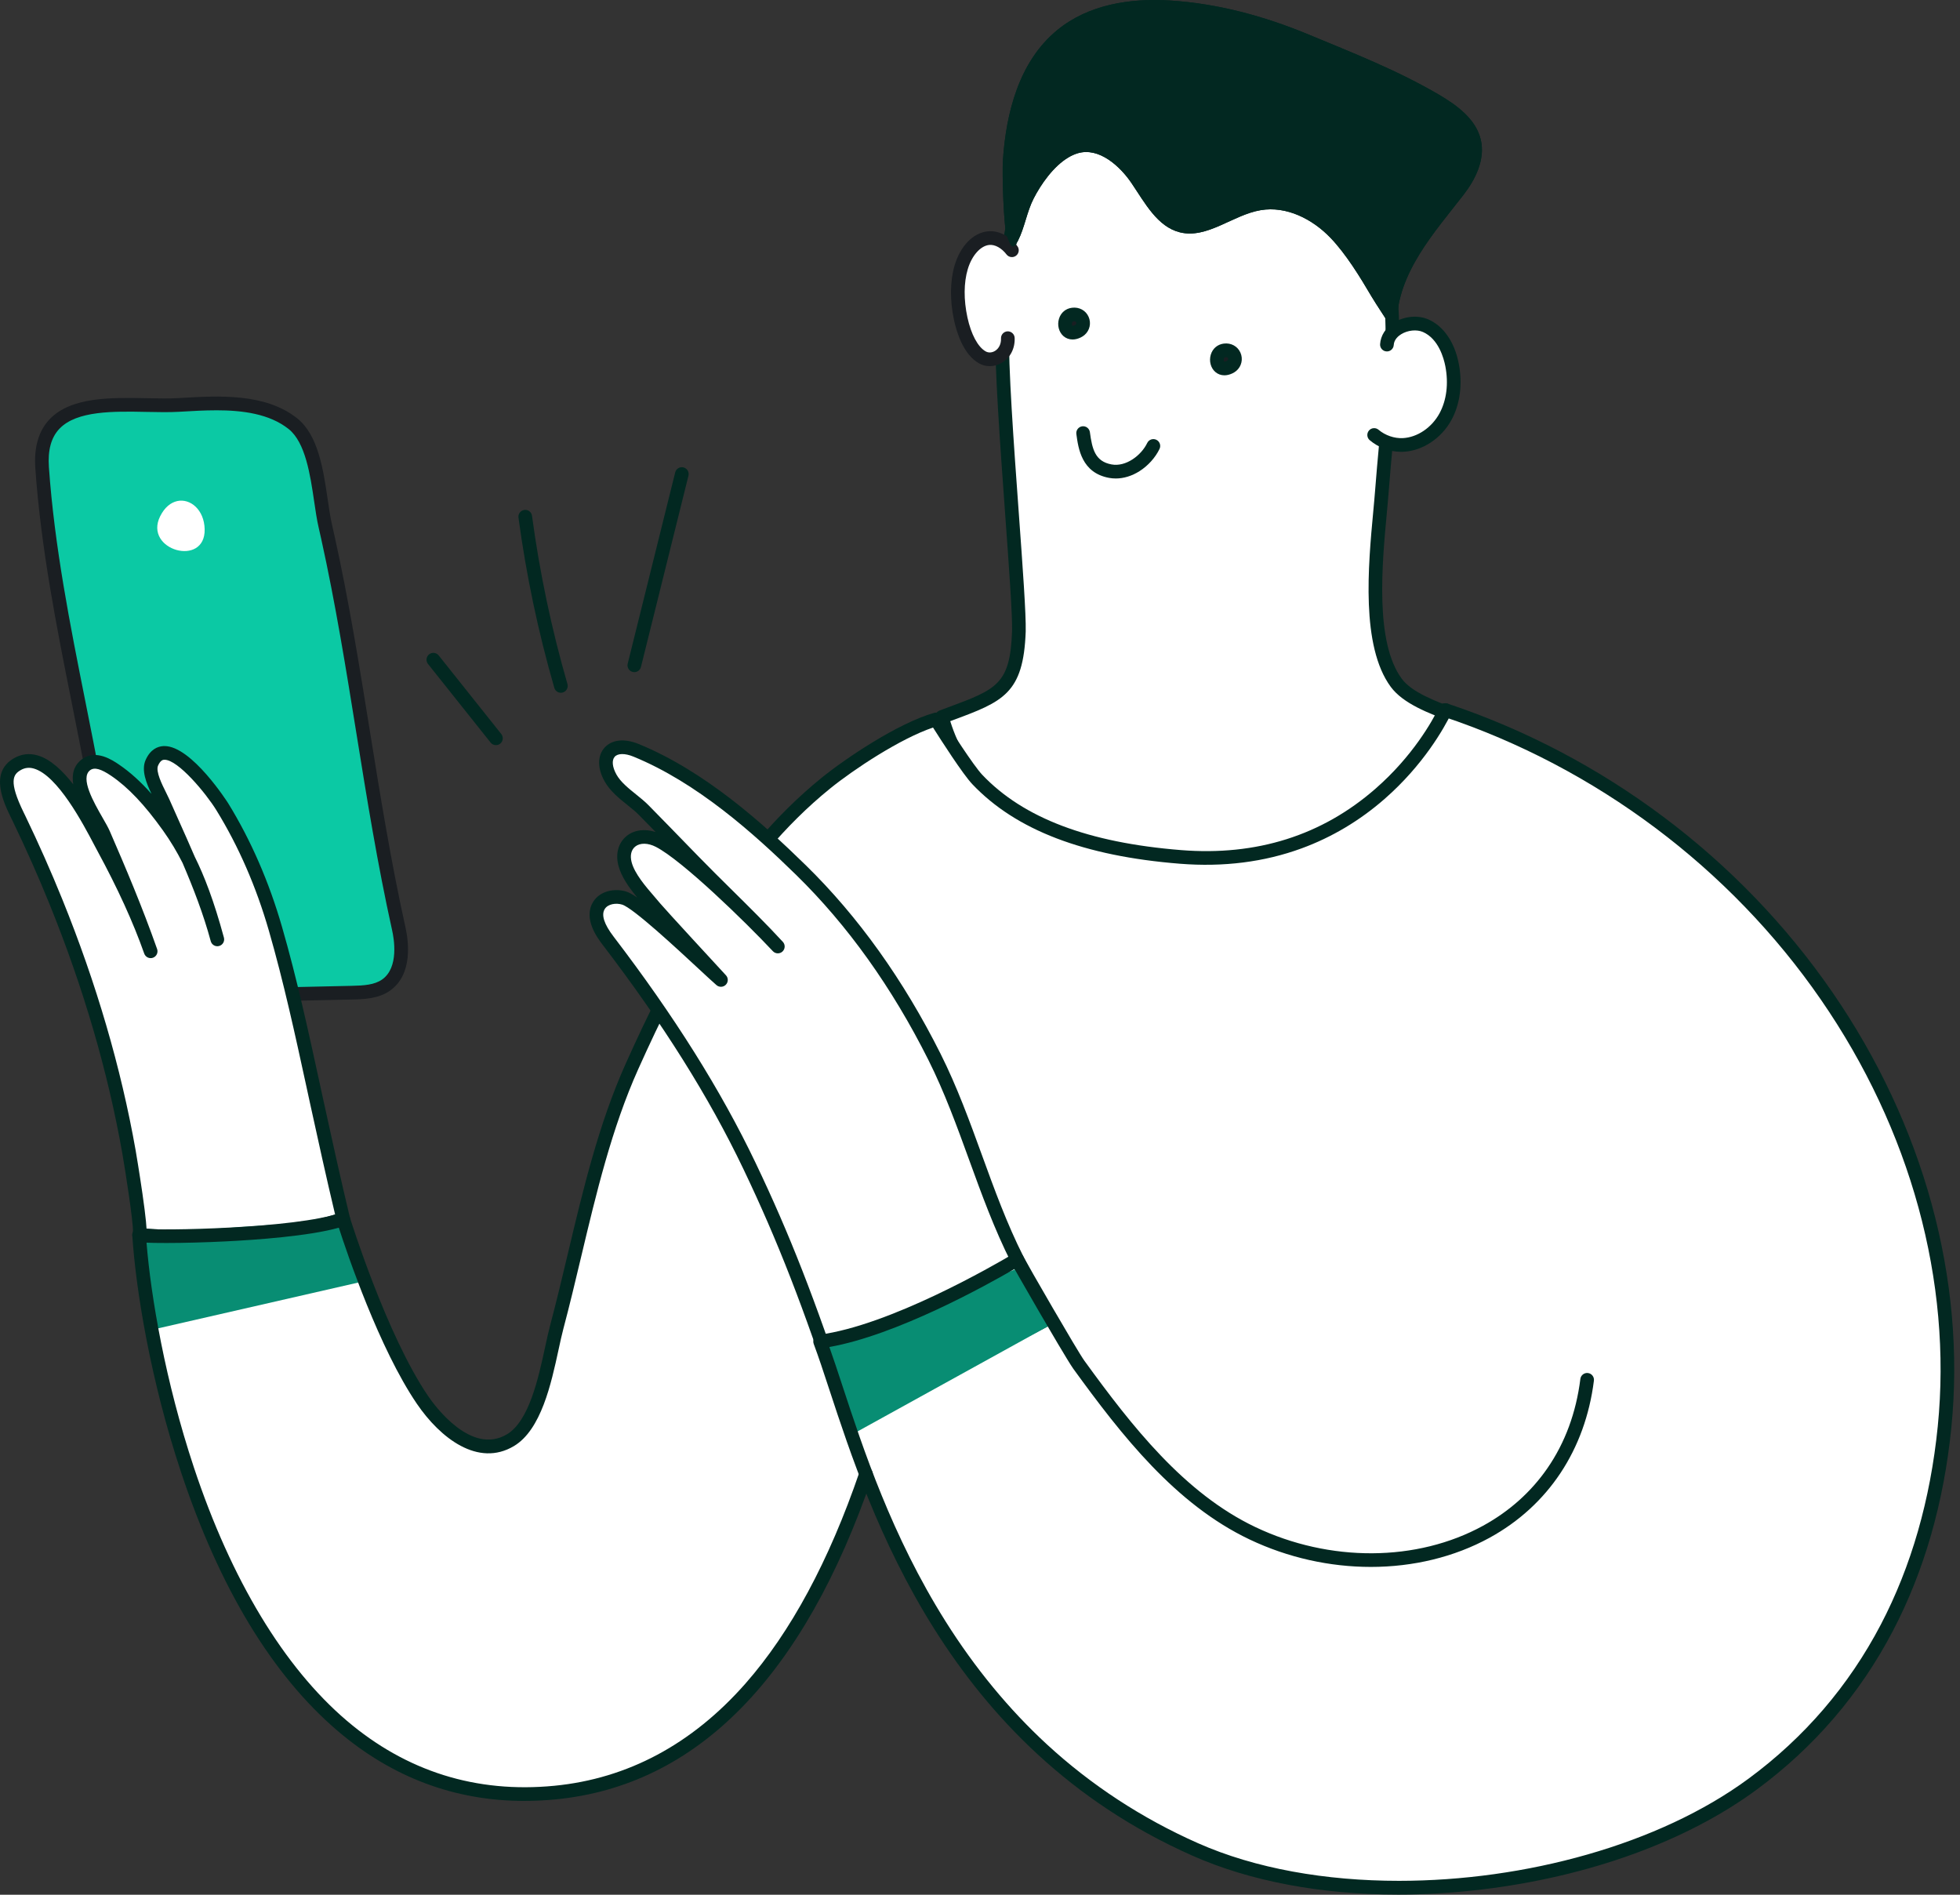 <svg width="180" height="174" viewBox="0 0 180 174" fill="none" xmlns="http://www.w3.org/2000/svg">
<rect x="0" y="0" width="180" height="174" fill="#333333" stroke="none"/>
<g clip-path="url(#clip0_958_3326)">
<path d="M30.098 49.296C30.023 48.959 29.947 48.622 29.871 48.285C29.25 45.574 29.212 40.747 26.896 38.906C24.085 36.671 19.763 36.992 16.41 37.187C11.623 37.464 3.355 35.65 3.867 42.956C4.725 55.196 8.134 66.938 9.826 79.024C10.298 82.394 10.994 85.944 12.767 88.9C14.468 91.735 17.689 91.483 20.738 91.416C24.597 91.331 28.455 91.246 32.313 91.161C33.403 91.137 34.564 91.091 35.456 90.462C36.998 89.376 37.038 87.102 36.616 85.262C33.952 73.252 32.746 61.238 30.098 49.296Z" fill="#0BC9A4"/>
<path d="M18.837 92.079C19.31 92.079 19.78 92.068 20.241 92.056C20.411 92.052 20.582 92.047 20.751 92.043L32.327 91.788C33.344 91.765 34.739 91.735 35.817 90.975C37.956 89.469 37.516 86.379 37.228 85.12C35.899 79.127 34.917 73.023 33.966 67.122C33.018 61.23 32.037 55.138 30.711 49.159C30.636 48.821 30.561 48.483 30.483 48.145C30.335 47.498 30.218 46.706 30.095 45.869C29.686 43.097 29.224 39.954 27.287 38.413C24.366 36.091 20.089 36.342 16.653 36.543L16.376 36.559C15.518 36.61 14.537 36.59 13.499 36.568C10.229 36.503 6.522 36.429 4.551 38.507C3.548 39.563 3.109 41.075 3.244 42.999C3.759 50.353 5.21 57.629 6.614 64.666C7.555 69.385 8.528 74.263 9.207 79.109C9.688 82.545 10.387 86.148 12.232 89.222C13.742 91.739 16.322 92.078 18.839 92.078L18.837 92.079ZM19.848 37.678C22.271 37.678 24.74 37.996 26.506 39.398C28.055 40.629 28.497 43.636 28.852 46.052C28.979 46.916 29.099 47.73 29.259 48.426C29.335 48.762 29.411 49.097 29.486 49.431C30.804 55.374 31.781 61.448 32.727 67.322C33.68 73.242 34.666 79.364 36.004 85.398C36.186 86.191 36.654 88.85 35.096 89.948C34.388 90.447 33.41 90.509 32.299 90.532L20.723 90.788C20.552 90.791 20.38 90.796 20.208 90.8C17.386 90.872 14.722 90.94 13.304 88.577C11.576 85.695 10.909 82.241 10.446 78.937C9.762 74.056 8.785 69.159 7.841 64.422C6.445 57.424 5.002 50.187 4.492 42.913C4.381 41.334 4.696 40.176 5.456 39.376C7.048 37.698 10.46 37.767 13.471 37.827C14.535 37.849 15.538 37.869 16.445 37.816L16.724 37.8C17.712 37.742 18.776 37.68 19.848 37.68V37.678Z" fill="#1A1E22"/>
<path d="M16.276 46.016C15.69 46.144 15.119 46.585 14.708 47.411C13.156 50.531 18.881 52.138 18.795 48.592C18.753 46.818 17.483 45.751 16.276 46.015V46.016Z" fill="white"/>
<path d="M5.143 82.824C8.138 90.216 10.458 97.937 11.839 105.742C11.911 106.143 13.114 113.33 12.776 113.398C19.017 113.96 26.834 113.546 31.525 111.955C30.672 108.397 29.883 104.823 29.103 101.249C27.937 95.907 26.814 90.545 25.296 85.29C24.165 81.37 22.557 77.57 20.419 74.094C19.81 73.105 15.359 66.833 13.943 70.052C13.505 71.048 14.579 72.751 14.975 73.648C16.811 77.807 18.764 81.853 19.959 86.266C18.943 82.517 17.767 79.104 15.482 75.903C14.134 74.015 12.5 72.04 10.572 70.731C9.839 70.232 8.759 69.6 7.914 70.217C6.101 71.544 8.893 75.168 9.501 76.567C11.048 80.123 12.548 83.7 13.836 87.359C12.697 84.125 11.14 80.87 9.506 77.86C8.422 75.866 4.811 68.289 1.574 70.184C-0.312 71.288 1.079 73.781 1.757 75.192C2.96 77.689 4.091 80.237 5.14 82.824H5.143Z" fill="white"/>
<path d="M18.313 114.262C23.024 114.262 28.115 113.775 31.726 112.549C32.033 112.445 32.21 112.123 32.135 111.808C31.261 108.164 30.46 104.527 29.715 101.115C29.597 100.575 29.48 100.035 29.363 99.495C28.333 94.757 27.268 89.86 25.898 85.115C24.704 80.975 23.04 77.156 20.953 73.763C20.92 73.711 17.609 68.513 15.103 68.513C15.063 68.513 15.023 68.514 14.982 68.517C14.489 68.551 13.809 68.801 13.37 69.799C12.959 70.731 13.44 71.925 13.914 72.903C12.908 71.772 11.93 70.892 10.926 70.211C10.35 69.819 8.82 68.778 7.547 69.709C6.754 70.29 6.581 71.122 6.727 72.029C5.74 70.761 4.622 69.706 3.453 69.371C2.683 69.151 1.944 69.242 1.261 69.643C-1.007 70.97 0.336 73.711 1.057 75.182C1.106 75.281 1.153 75.376 1.195 75.466C2.402 77.971 3.535 80.525 4.562 83.061C7.656 90.7 9.898 98.368 11.222 105.853C11.503 107.439 12.251 112.247 12.21 113.129C12.167 113.221 12.145 113.325 12.15 113.433C12.167 113.745 12.41 113.997 12.72 114.025C14.424 114.178 16.335 114.265 18.313 114.265V114.262ZM30.779 111.534C25.994 112.997 18.832 113.243 13.457 112.823C13.448 112.619 13.427 112.397 13.405 112.167C13.344 111.544 13.235 110.681 13.08 109.604C12.809 107.721 12.489 105.82 12.455 105.631C11.116 98.06 8.85 90.306 5.722 82.587C4.685 80.027 3.541 77.445 2.323 74.918C2.278 74.825 2.23 74.728 2.181 74.627C0.75 71.705 1.227 71.114 1.891 70.726C2.274 70.502 2.672 70.453 3.107 70.579C5.292 71.205 7.636 75.658 8.637 77.561C8.759 77.793 8.867 77.996 8.956 78.162C10.794 81.547 12.236 84.705 13.238 87.549C13.24 87.555 13.243 87.563 13.245 87.569C13.361 87.896 13.718 88.068 14.046 87.953C14.372 87.837 14.543 87.479 14.428 87.151C14.424 87.142 14.422 87.132 14.418 87.123C13.076 83.314 11.538 79.678 10.077 76.317C9.931 75.983 9.692 75.565 9.413 75.082C8.63 73.717 7.316 71.433 8.285 70.725C8.671 70.442 9.268 70.604 10.22 71.251C11.77 72.306 13.28 73.9 14.971 76.27C15.662 77.239 16.251 78.226 16.765 79.244C17.773 81.6 18.679 83.941 19.354 86.432C19.444 86.767 19.789 86.965 20.122 86.874C20.457 86.784 20.654 86.438 20.564 86.104C20.561 86.094 20.559 86.085 20.556 86.075C19.646 82.72 18.752 80.412 17.885 78.676C17.399 77.541 16.898 76.422 16.402 75.315C16.116 74.677 15.83 74.037 15.547 73.395C15.464 73.209 15.359 72.997 15.247 72.773C14.886 72.05 14.28 70.84 14.516 70.308C14.742 69.795 14.977 69.778 15.066 69.772C15.083 69.772 15.099 69.771 15.115 69.771C16.348 69.771 18.898 72.823 19.883 74.424C21.911 77.721 23.529 81.435 24.692 85.466C26.049 90.169 27.11 95.048 28.135 99.764C28.253 100.304 28.369 100.845 28.487 101.385C29.195 104.627 29.952 108.072 30.776 111.537L30.779 111.534Z" fill="#022821"/>
<path d="M127.264 20.255C127.666 22.991 127.676 25.881 127.813 28.429C128.106 33.924 127.327 39.578 126.914 45.05C126.569 49.62 125.21 58.605 128.227 62.7C130.082 65.217 135.97 65.967 136.886 67.477C137.867 69.092 132.738 69.791 131.495 71.212C129.198 73.841 125.132 75.946 122.189 77.817L122.185 77.82C118.675 80.048 114.509 80.984 110.395 81.149C100.88 81.527 89.293 75.939 86.501 65.841C91.648 63.912 93.376 63.573 93.573 57.961C93.659 54.409 91.879 36.048 92.047 30.306C92.367 19.378 94.337 8.206 107.026 5.888C115.35 4.366 122.373 8.177 125.825 15.222C126.569 16.74 127 18.464 127.264 20.254V20.255Z" fill="white"/>
<path d="M109.483 81.796C109.798 81.796 110.109 81.79 110.42 81.777C115.167 81.589 119.237 80.436 122.52 78.353L122.524 78.35H122.526C123.162 77.944 123.846 77.532 124.569 77.095C127.165 75.529 130.107 73.756 131.967 71.626C132.37 71.165 133.49 70.715 134.478 70.317C135.973 69.717 137.264 69.198 137.571 68.273C137.657 68.014 137.701 67.609 137.421 67.149C136.9 66.292 135.501 65.768 133.727 65.104C131.815 64.387 129.649 63.574 128.73 62.326C126.258 58.97 126.92 51.854 127.358 47.147C127.427 46.409 127.492 45.712 127.537 45.097C127.64 43.745 127.767 42.353 127.889 41.005C128.268 36.86 128.66 32.572 128.438 28.395C128.403 27.74 128.376 27.074 128.349 26.368C128.268 24.331 128.186 22.224 127.883 20.163C127.577 18.082 127.088 16.376 126.387 14.946C122.716 7.453 115.254 3.745 106.912 5.271C100.912 6.366 96.797 9.418 94.33 14.599C92.013 19.462 91.557 25.538 91.417 30.288C91.321 33.574 91.849 40.852 92.315 47.274C92.657 51.986 92.98 56.438 92.944 57.947C92.772 62.84 91.56 63.29 87.054 64.964C86.804 65.057 86.546 65.153 86.277 65.253C85.972 65.368 85.806 65.695 85.892 66.01C88.668 76.047 99.871 81.795 109.479 81.796H109.483ZM121.853 77.288L121.849 77.291C118.756 79.255 114.894 80.342 110.37 80.522C101.23 80.884 90.231 75.645 87.267 66.227C87.342 66.199 87.418 66.171 87.492 66.143C92.092 64.434 93.997 63.725 94.198 57.984C94.236 56.407 93.926 52.133 93.567 47.183C93.103 40.792 92.579 33.547 92.673 30.326C92.808 25.699 93.247 19.793 95.464 15.14C97.745 10.35 101.563 7.526 107.139 6.507C111.032 5.796 114.777 6.278 117.969 7.905C121.082 9.489 123.605 12.116 125.263 15.501C125.905 16.812 126.357 18.398 126.644 20.348C126.937 22.343 127.019 24.415 127.097 26.419C127.124 27.129 127.151 27.802 127.186 28.464C127.404 32.551 127.017 36.792 126.641 40.894C126.519 42.245 126.391 43.642 126.288 45.004C126.243 45.607 126.177 46.299 126.11 47.031C125.654 51.93 124.965 59.332 127.721 63.074C128.863 64.622 131.213 65.504 133.288 66.282C134.585 66.769 136.055 67.32 136.35 67.805C136.38 67.854 136.382 67.878 136.382 67.878C136.317 68.228 134.759 68.852 134.012 69.154C132.784 69.647 131.625 70.113 131.024 70.8C129.292 72.782 126.44 74.502 123.922 76.02C123.192 76.46 122.502 76.876 121.855 77.288H121.853Z" fill="#022821"/>
<path d="M98.103 14.467C96.743 15.281 95.607 16.906 94.933 18.217C94.297 19.455 94.103 20.902 93.482 22.119C93.006 23.05 92.806 22.595 92.473 21.71C92.175 20.916 92.016 16.02 92.106 14.687C92.398 10.344 93.588 5.636 97.097 2.76C99.973 0.401 103.797 -0.176 107.408 0.043C111.798 0.308 116.134 1.49 120.187 3.174C124.239 4.858 128.366 6.471 132.166 8.706C133.842 9.692 135.581 10.976 136.002 12.876C136.395 14.643 135.518 16.451 134.413 17.881C131.756 21.318 128.346 25.019 128.263 29.693C128.261 29.858 128.237 30.057 128.091 30.126C127.909 30.213 127.73 30.015 127.622 29.841C127.063 28.94 126.492 28.117 125.949 27.216C124.904 25.438 123.626 23.35 122.221 21.875C120.542 20.111 118.145 18.899 115.773 19.301C113.213 19.735 110.869 21.959 108.354 21.335C106.282 20.821 105.134 18.615 103.909 16.808C102.889 15.304 100.956 13.488 98.978 14.074C98.677 14.163 98.385 14.297 98.101 14.467H98.103Z" fill="#022821"/>
<path d="M79.528 135.372C74.439 150.24 65.859 163.162 50.979 164.616C21.7 167.475 13.583 125.795 12.776 113.398C12.795 113.691 31.525 111.955 31.525 111.955C34.231 119.279 34.858 122.768 38.801 128.556C40.406 130.91 43.681 134.162 46.878 132.257C49.694 130.578 50.368 124.742 51.132 121.872C53.241 113.947 54.671 105.429 58.042 97.928C62.361 88.318 67.601 78.6 75.844 71.924C77.864 70.287 82.641 67.016 85.963 66.069C85.963 66.069 88.733 70.507 89.755 71.584C94.463 76.541 101.882 78.172 108.417 78.692C126.132 80.106 132.71 65.199 132.736 65.208C132.736 65.208 159.445 97.718 154.406 132.693C153.118 141.633 146.848 161.207 122.016 156.129C114.243 154.539 79.528 135.372 79.528 135.372Z" fill="white"/>
<path d="M132.735 65.208C162.179 75.021 181.348 103.391 178.58 131.053C177.248 144.369 171.658 155.954 160.961 163.84C147.95 173.432 124.538 176.388 109.76 169.838C84.272 158.541 78.878 132.692 75.315 123.194C82.531 122.249 93.4 115.665 93.419 115.659C93.365 115.676 98.406 124.403 99.075 125.324C103.352 131.224 108.294 137.599 115.014 140.798C127.501 146.743 143.851 141.893 145.755 126.712L132.735 65.207V65.208Z" fill="white"/>
<path d="M102.464 43.941C103.195 43.941 103.951 43.711 104.646 43.27C105.431 42.772 106.102 42.027 106.488 41.225C106.638 40.913 106.506 40.537 106.194 40.387C105.882 40.236 105.507 40.368 105.357 40.681C104.812 41.817 103.404 42.893 102.084 42.651C100.569 42.373 100.303 41.247 100.092 39.688C100.046 39.344 99.731 39.104 99.387 39.149C99.043 39.196 98.802 39.513 98.849 39.856C99.028 41.189 99.329 43.422 101.857 43.886C102.055 43.922 102.258 43.94 102.463 43.94L102.464 43.941Z" fill="#022821"/>
<path d="M99.192 30.286C99.773 29.782 99.395 28.778 98.525 28.886C97.393 29.027 97.655 31.043 98.961 30.433C99.05 30.392 99.126 30.341 99.19 30.286H99.192Z" fill="#1A1E22"/>
<path d="M98.5 31.176C98.732 31.176 98.978 31.118 99.227 31.002C99.366 30.937 99.492 30.857 99.603 30.761C100.082 30.345 100.231 29.675 99.974 29.095C99.713 28.507 99.116 28.179 98.449 28.262C97.872 28.333 97.424 28.711 97.254 29.273C97.075 29.858 97.241 30.497 97.664 30.867C97.9 31.072 98.187 31.176 98.499 31.176H98.5ZM98.782 29.81C98.76 29.83 98.731 29.848 98.698 29.863C98.57 29.922 98.5 29.922 98.487 29.917C98.463 29.898 98.418 29.78 98.451 29.65C98.485 29.523 98.557 29.515 98.604 29.508C98.721 29.494 98.794 29.526 98.829 29.605C98.845 29.641 98.872 29.732 98.782 29.81Z" fill="#022821"/>
<path d="M113.137 33.576C113.719 33.072 113.34 32.068 112.471 32.176C111.338 32.317 111.599 34.333 112.906 33.723C112.995 33.682 113.071 33.631 113.135 33.576H113.137Z" fill="#1A1E22"/>
<path d="M112.444 34.466C112.676 34.466 112.922 34.408 113.17 34.292C113.31 34.227 113.436 34.147 113.547 34.051C114.026 33.635 114.175 32.965 113.918 32.385C113.657 31.797 113.057 31.469 112.393 31.552C111.816 31.623 111.368 32.001 111.197 32.563C111.019 33.148 111.185 33.787 111.608 34.157C111.843 34.361 112.131 34.466 112.443 34.466H112.444ZM112.726 33.1C112.704 33.12 112.675 33.138 112.642 33.153C112.514 33.212 112.444 33.212 112.43 33.207C112.407 33.188 112.361 33.07 112.395 32.94C112.429 32.813 112.501 32.804 112.548 32.798C112.664 32.784 112.738 32.816 112.773 32.895C112.789 32.931 112.815 33.023 112.726 33.1Z" fill="#022821"/>
<path d="M127.465 31.677C127.657 31.152 127.687 30.581 128.34 30.163C129.078 29.688 130.118 29.555 130.931 29.912C132.307 30.515 133.067 32.03 133.353 33.508C133.663 35.108 133.53 36.831 132.75 38.261C131.97 39.691 130.49 40.777 128.865 40.858C126.35 40.985 124.394 38.286 124.576 35.897C124.671 34.637 125.381 33.438 126.438 32.747C126.671 32.595 126.924 32.464 127.117 32.263C127.29 32.083 127.39 31.883 127.467 31.677H127.465Z" fill="white"/>
<path d="M92.929 31.36C92.712 31.628 92.495 31.891 92.293 32.146C91.781 32.792 91.047 33.289 90.211 32.816C89.202 32.244 88.551 30.752 88.235 29.287C87.892 27.701 87.848 25.982 88.278 24.542C88.708 23.1 89.655 21.988 90.781 21.871C91.902 21.756 92.662 22.7 93.394 23.359C94.24 24.122 94.853 24.892 95.003 26.072C95.168 27.369 94.753 28.69 94.072 29.805C93.744 30.339 93.335 30.86 92.93 31.36H92.929Z" fill="white"/>
<path d="M128.686 41.492C128.756 41.492 128.826 41.491 128.897 41.487C130.651 41.398 132.38 40.25 133.299 38.563C134.093 37.105 134.331 35.267 133.968 33.389C133.588 31.423 132.572 29.947 131.182 29.336C130.226 28.916 128.988 29.028 128.026 29.619C127.257 30.091 126.791 30.816 126.744 31.609C126.724 31.956 126.989 32.253 127.335 32.273C127.681 32.293 127.977 32.028 127.997 31.681C128.026 31.167 128.439 30.84 128.682 30.691C129.284 30.32 130.106 30.237 130.678 30.488C132.108 31.116 132.593 32.894 132.735 33.629C133.043 35.221 132.851 36.759 132.197 37.962C131.482 39.275 130.161 40.166 128.831 40.234C128.052 40.272 127.217 39.986 126.601 39.466C126.337 39.242 125.94 39.276 125.718 39.541C125.495 39.807 125.529 40.204 125.793 40.426C126.604 41.11 127.646 41.493 128.683 41.493L128.686 41.492Z" fill="#022821"/>
<path d="M90.902 33.626C91.287 33.626 91.676 33.517 92.032 33.3C92.791 32.836 93.222 31.988 93.183 31.031C93.169 30.684 92.872 30.417 92.531 30.428C92.185 30.442 91.915 30.735 91.929 31.081C91.949 31.575 91.742 32.004 91.377 32.226C91.097 32.397 90.776 32.414 90.518 32.268C89.805 31.864 89.181 30.7 88.846 29.152C88.496 27.534 88.506 25.959 88.876 24.72C89.249 23.472 90.039 22.578 90.843 22.495C91.371 22.439 91.981 22.774 92.434 23.366C92.645 23.641 93.039 23.692 93.314 23.481C93.588 23.27 93.64 22.875 93.429 22.6C92.702 21.651 91.687 21.145 90.714 21.244C89.37 21.384 88.205 22.578 87.673 24.36C87.243 25.8 87.224 27.596 87.619 29.419C87.864 30.547 88.485 32.559 89.9 33.361C90.211 33.538 90.553 33.626 90.899 33.626H90.902Z" fill="#1A1E22"/>
<path d="M58.255 61.726C58.536 61.726 58.792 61.535 58.864 61.249L63.226 43.685C63.31 43.348 63.104 43.007 62.768 42.923C62.432 42.839 62.092 43.045 62.008 43.382L57.646 60.947C57.562 61.283 57.767 61.624 58.104 61.708C58.155 61.721 58.205 61.727 58.255 61.727V61.726Z" fill="#022821"/>
<path d="M51.51 63.619C51.568 63.619 51.627 63.612 51.684 63.594C52.017 63.498 52.209 63.149 52.112 62.816C50.653 57.771 49.558 52.572 48.858 47.367C48.812 47.023 48.498 46.781 48.154 46.828C47.81 46.874 47.569 47.191 47.615 47.534C48.323 52.802 49.43 58.061 50.907 63.166C50.986 63.441 51.236 63.619 51.509 63.619H51.51Z" fill="#022821"/>
<path d="M45.546 68.429C45.682 68.429 45.821 68.383 45.937 68.292C46.208 68.076 46.252 67.68 46.036 67.408L40.288 60.191C40.072 59.92 39.677 59.876 39.406 60.092C39.135 60.308 39.091 60.704 39.307 60.975L45.055 68.192C45.179 68.348 45.361 68.429 45.546 68.429Z" fill="#022821"/>
<path d="M32.916 117.777L30.957 112.071L13.323 113.294V122.26L32.916 117.777Z" fill="#088D73"/>
<path d="M48.16 165.384C49.107 165.384 50.066 165.336 51.039 165.242C64.034 163.973 73.817 153.992 80.121 135.577C80.234 135.249 80.059 134.891 79.731 134.779C79.403 134.666 79.046 134.842 78.935 135.17C76.134 143.353 72.608 149.894 68.455 154.611C63.552 160.178 57.652 163.334 50.918 163.992C43.745 164.692 37.328 162.682 31.848 158.017C26.087 153.114 21.234 145.077 17.812 134.776C15.184 126.867 13.856 119.074 13.457 114.118C13.859 114.137 14.439 114.149 15.274 114.148C16.888 114.148 18.814 114.095 20.698 114.002C23.494 113.864 28.371 113.521 31.116 112.744C31.884 115.124 34.822 123.831 38.282 128.911C40.437 132.075 43.91 134.758 47.196 132.798C49.701 131.305 50.621 127.058 51.293 123.958C51.447 123.248 51.591 122.577 51.736 122.035C52.313 119.865 52.849 117.611 53.367 115.434C54.752 109.61 56.185 103.588 58.612 98.187C62.629 89.247 67.865 79.194 76.236 72.412C78.431 70.634 82.698 67.817 85.687 66.813C86.407 67.951 88.422 71.095 89.299 72.019C93.295 76.228 99.531 78.617 108.364 79.32C112.351 79.638 116.108 79.165 119.53 77.91C122.303 76.895 124.868 75.367 127.155 73.369C130.741 70.233 132.621 66.859 133.262 65.553L133.278 65.521C133.298 65.486 133.314 65.449 133.327 65.409C133.437 65.08 133.259 64.724 132.932 64.614C132.845 64.585 132.397 64.465 132.137 64.998C131.528 66.236 129.745 69.437 126.329 72.421C121.411 76.722 115.401 78.622 108.463 78.067C99.953 77.389 93.981 75.127 90.207 71.152C89.404 70.306 87.252 66.956 86.491 65.736C86.343 65.498 86.055 65.388 85.787 65.464C82.446 66.418 77.671 69.633 75.445 71.435C66.87 78.382 61.544 88.596 57.467 97.67C54.99 103.18 53.544 109.261 52.146 115.142C51.629 117.312 51.096 119.558 50.523 121.711C50.371 122.281 50.223 122.966 50.066 123.69C49.443 126.565 48.59 130.504 46.554 131.718C43.276 133.672 39.95 129.133 39.317 128.203C35.473 122.56 32.155 111.878 32.122 111.772C32.072 111.608 31.957 111.473 31.804 111.395C31.651 111.318 31.474 111.307 31.312 111.364C27.192 112.837 14.428 113.042 13.04 112.83C12.947 112.786 12.843 112.764 12.734 112.772C12.387 112.795 12.127 113.094 12.148 113.439V113.443C12.472 118.417 13.816 126.736 16.619 135.175C20.164 145.844 25.013 153.852 31.034 158.976C36.038 163.236 41.788 165.385 48.157 165.385L48.16 165.384ZM13.36 113.164C13.381 113.217 13.395 113.273 13.401 113.336C13.395 113.276 13.381 113.218 13.36 113.164ZM133.265 65.543C133.136 65.752 132.849 65.909 132.537 65.804C132.816 65.898 133.115 65.782 133.265 65.543Z" fill="#022821"/>
<path d="M55.002 83.153C55.456 82.413 56.492 82.217 57.321 82.472C58.837 82.94 64.864 88.835 66.21 89.992C65.706 89.447 60.632 83.95 60.157 83.377C59.226 82.255 57.774 80.786 57.396 79.327C56.9 77.405 58.594 76.221 60.522 77.215C63.081 78.535 68.916 84.233 71.434 86.923C68.961 84.242 66.255 81.724 63.715 79.111C62.186 77.537 60.659 75.963 59.12 74.398C58.198 73.46 56.749 72.656 56.069 71.444C54.954 69.455 56.17 67.989 58.4 68.9C64.103 71.23 69.205 75.643 73.564 79.909C78.611 84.847 82.654 90.746 85.815 97.048C88.838 103.077 90.391 109.663 93.421 115.661C94.798 118.389 94.947 119.067 96.941 122.303C96.344 122.578 95.385 123.128 94.789 123.406C89.618 125.825 84.466 128.315 79.05 130.147C78.888 130.202 78.094 130.255 77.931 130.308C75.329 122.388 72.416 114.574 68.827 107.064C65.32 99.726 60.807 92.877 55.851 86.392C55.129 85.447 54.38 84.169 55.002 83.154V83.153Z" fill="white"/>
<path d="M77.396 129.656C77.455 129.656 77.514 129.647 77.573 129.631C77.642 129.616 77.864 129.591 78.013 129.574C78.408 129.53 78.583 129.508 78.716 129.463C83.666 127.787 88.458 125.539 93.092 123.365C93.568 123.141 94.044 122.919 94.52 122.695C94.824 122.553 95.215 122.345 95.592 122.145C95.978 121.94 96.377 121.728 96.668 121.593C96.831 121.518 96.954 121.376 97.007 121.204C97.058 121.031 97.034 120.845 96.94 120.692C95.531 118.405 95.59 118.695 94.933 117.324C94.671 116.777 94.374 116.157 93.98 115.376C92.475 112.395 91.312 109.195 90.187 106.101C89.061 103.001 87.895 99.797 86.375 96.766C82.977 89.99 78.816 84.167 74.003 79.459C70.031 75.572 64.694 70.793 58.638 68.318C57.34 67.788 56.171 67.92 55.51 68.671C54.854 69.415 54.86 70.568 55.525 71.753C56.025 72.645 56.834 73.296 57.617 73.924C58.007 74.238 58.377 74.535 58.675 74.839C59.186 75.358 59.698 75.881 60.208 76.405C59.226 76.086 58.25 76.208 57.558 76.763C56.795 77.374 56.508 78.392 56.792 79.485C57.061 80.527 57.791 81.54 58.526 82.428C58.111 82.145 57.766 81.953 57.508 81.874C56.483 81.557 55.11 81.784 54.47 82.826C53.52 84.374 54.901 86.182 55.355 86.775C60.889 94.016 65.111 100.742 68.263 107.337C71.453 114.011 73.803 120.094 76.804 129.226C76.891 129.49 77.136 129.659 77.4 129.659L77.396 129.656ZM77.588 129.626C77.588 129.626 77.583 129.627 77.579 129.628C77.582 129.628 77.585 129.627 77.588 129.626ZM78.329 128.266C78.254 128.282 78.017 128.309 77.874 128.325C77.858 128.326 77.843 128.329 77.826 128.33C74.868 119.376 72.545 113.393 69.391 106.791C66.201 100.117 61.934 93.32 56.348 86.008C55.478 84.87 55.204 84.02 55.535 83.483C55.826 83.007 56.577 82.901 57.135 83.073C58.15 83.386 62.186 87.134 64.127 88.936C64.877 89.633 65.469 90.182 65.801 90.468C66.053 90.685 66.431 90.667 66.662 90.427C66.892 90.187 66.896 89.809 66.669 89.564C65.987 88.826 61.086 83.514 60.639 82.974C60.475 82.778 60.297 82.571 60.113 82.356C59.296 81.41 58.279 80.233 58.003 79.167C57.846 78.559 57.968 78.04 58.339 77.742C58.783 77.386 59.51 77.398 60.236 77.772C62.655 79.02 68.426 84.626 70.978 87.351C71.213 87.603 71.61 87.616 71.862 87.381C72.115 87.144 72.129 86.749 71.896 86.495C70.396 84.867 68.791 83.283 67.239 81.748C66.221 80.743 65.17 79.704 64.164 78.669L63.671 78.163C62.329 76.782 60.941 75.353 59.566 73.954C59.216 73.599 58.801 73.264 58.4 72.942C57.71 72.387 56.997 71.813 56.616 71.133C56.231 70.446 56.167 69.82 56.449 69.499C56.736 69.173 57.394 69.165 58.164 69.479C64.017 71.871 69.235 76.548 73.126 80.355C77.838 84.965 81.92 90.676 85.254 97.326C86.741 100.292 87.894 103.462 89.008 106.529C90.146 109.658 91.321 112.893 92.86 115.94C93.249 116.71 93.542 117.324 93.802 117.864C94.416 119.146 94.34 118.823 95.514 120.761C95.347 120.848 95.174 120.94 95.005 121.03C94.641 121.224 94.265 121.424 93.989 121.553C93.512 121.775 93.036 121.999 92.56 122.223C87.963 124.381 83.209 126.611 78.331 128.262L78.329 128.266Z" fill="#022821"/>
<path d="M96.79 121.496L93.403 116.503L75.629 123.435L78.372 131.664L96.79 121.496Z" fill="#088D73"/>
<path d="M128.389 173.985C130.902 173.985 133.482 173.83 136.096 173.516C145.952 172.333 154.914 169.076 161.331 164.346C166.605 160.458 170.812 155.556 173.836 149.774C176.707 144.284 178.514 138.006 179.204 131.114C180.566 117.505 176.676 103.287 168.252 91.079C159.76 78.771 147.215 69.371 132.933 64.611C132.604 64.5 132.249 64.68 132.14 65.009C132.031 65.339 132.209 65.694 132.538 65.803C146.565 70.48 158.883 79.71 167.221 91.794C175.476 103.757 179.289 117.677 177.957 130.99C177.283 137.721 175.523 143.845 172.728 149.19C169.793 154.802 165.709 159.559 160.59 163.333C152.353 169.405 140.052 172.723 128.481 172.723C121.767 172.723 115.3 171.607 110.013 169.263C104.872 166.985 100.206 163.933 96.146 160.193C92.672 156.992 89.541 153.192 86.839 148.899C81.892 141.036 79.275 133.069 77.363 127.253C76.925 125.921 76.537 124.736 76.166 123.7C82.345 122.61 90.558 118.052 93.173 116.533C93.296 116.753 93.453 117.03 93.655 117.383C94.143 118.238 94.795 119.371 95.447 120.492C96.243 121.859 98.139 125.104 98.568 125.696C103.032 131.853 107.958 138.137 114.746 141.368C118.287 143.054 122.135 143.895 125.893 143.895C129.768 143.895 133.548 143 136.804 141.214C142.182 138.262 145.582 133.14 146.379 126.791C146.422 126.447 146.178 126.133 145.835 126.09C145.491 126.047 145.177 126.291 145.135 126.636C144.747 129.727 143.73 132.484 142.112 134.828C140.607 137.009 138.617 138.788 136.202 140.113C130.136 143.442 122.121 143.489 115.285 140.234C108.764 137.13 103.954 130.986 99.584 124.958C98.925 124.049 94.311 116.036 94.009 115.442C93.892 115.128 93.55 114.96 93.228 115.063C93.198 115.073 93.173 115.083 93.15 115.094C93.132 115.103 93.114 115.112 93.098 115.122C93.084 115.129 93.069 115.138 93.052 115.148C91.214 116.239 81.718 121.723 75.234 122.572C75.045 122.597 74.877 122.707 74.778 122.871C74.679 123.035 74.661 123.235 74.729 123.415C75.168 124.586 75.635 126.003 76.173 127.643C79.936 139.094 86.941 160.41 109.507 170.412C114.819 172.766 121.345 173.984 128.39 173.984L128.389 173.985Z" fill="#022821"/>
</g>
<path d="M98.103 14.467C96.743 15.281 95.607 16.906 94.933 18.217C94.297 19.455 94.103 20.902 93.482 22.119C93.007 23.05 92.806 22.595 92.474 21.71C92.175 20.916 92.016 16.02 92.106 14.687C92.398 10.344 93.589 5.636 97.097 2.76C99.973 0.401 103.797 -0.176 107.408 0.043C111.798 0.308 116.134 1.49 120.187 3.174C124.24 4.858 128.366 6.471 132.167 8.706C133.842 9.692 135.581 10.976 136.002 12.876C136.395 14.643 135.518 16.451 134.413 17.881C131.757 21.318 128.346 25.019 128.263 29.693C128.261 29.858 128.237 30.057 128.092 30.126C127.91 30.213 127.73 30.015 127.622 29.841C127.063 28.94 126.492 28.117 125.949 27.216C124.904 25.438 123.626 23.35 122.221 21.875C120.542 20.111 118.145 18.899 115.773 19.301C113.213 19.735 110.869 21.959 108.354 21.335C106.282 20.821 105.134 18.615 103.909 16.808C102.889 15.304 100.956 13.488 98.978 14.074C98.677 14.163 98.385 14.297 98.102 14.467H98.103Z" fill="#022821"/>
<defs>
<clipPath id="clip0_958_3326">
<rect width="179.471" height="173.985" fill="white" transform="matrix(-1 0 0 1 179.471 0)"/>
</clipPath>
</defs>
</svg>
